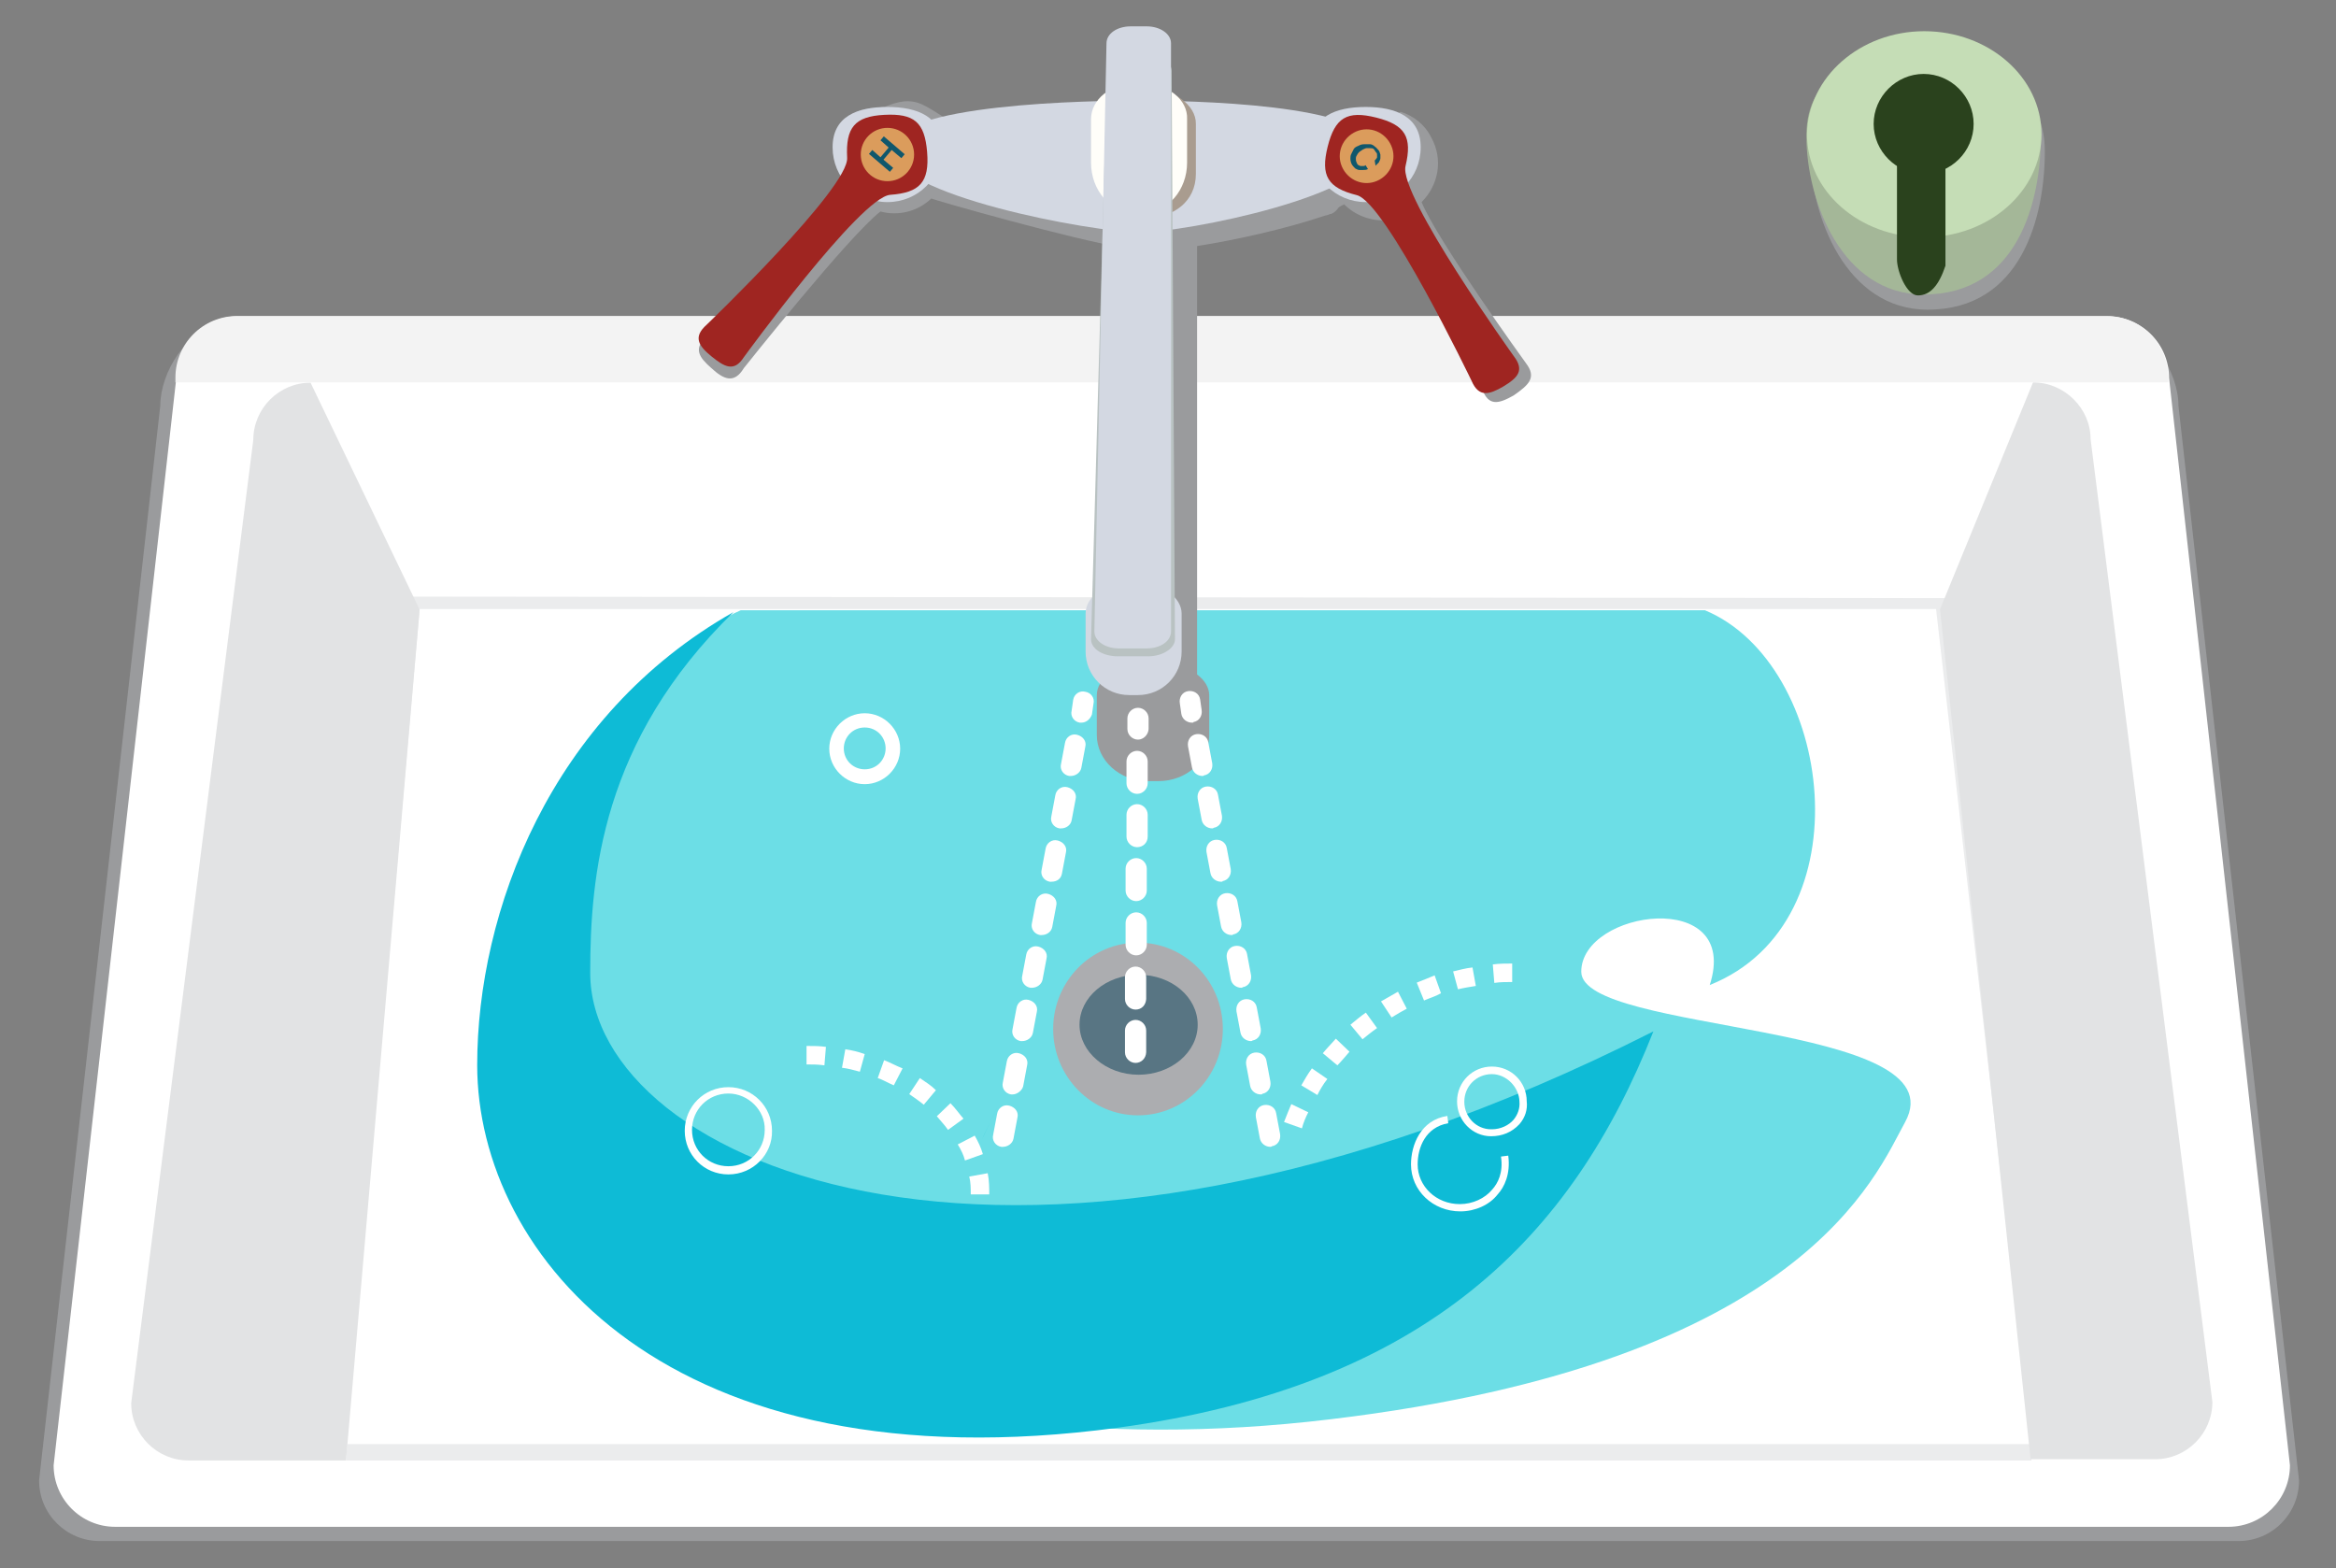 <?xml version="1.0" encoding="utf-8"?>
<!-- Generator: Adobe Illustrator 17.1.0, SVG Export Plug-In . SVG Version: 6.00 Build 0)  -->
<svg version="1.2" baseProfile="tiny" id="Layer_2" xmlns="http://www.w3.org/2000/svg" xmlns:xlink="http://www.w3.org/1999/xlink"
	 x="0px" y="0px" viewBox="15.1 756.1 771 517.5" xml:space="preserve">
<rect x="15.1" y="756.1" width="771" height="517.5" fill="#808080" stroke="none"/>
<ellipse fill="#FFFFFF" cx="400" cy="1107.4" rx="179.7" ry="96"/>
<path fill="#9A9B9D" d="M773.9,1244.7c0,10.9-8.8,20-20,20H48c-10.9,0-20-8.8-20-20l40-354.7c0-10.9,8.8-25.6,20-25.6h626.1
	c10.9,0,20,14.4,20,25.6L773.9,1244.7z"/>
<path fill="#FFFFFF" d="M770.9,1239.7c0,11.2-9.1,20.3-20.3,20.3H53.1c-11.2,0-20.3-9.1-20.3-20.3l40.5-358.9
	c0-11.2,9.1-20.3,20.3-20.3h617.1c11.2,0,20.3,9.1,20.3,20.3L770.9,1239.7z"/>
<path fill="#FFFFFF" d="M745.6,1241.8c0,10.4-8.5-3.7-47.2-3.7H49.1c17.9,0,9.3,14.1,9.3,3.7l40.3-340.5c0-10.4,8.5-18.9,18.9-18.9
	h568.5c10.4,0,18.9,8.5,18.9,18.9L745.6,1241.8z"/>
<polygon fill="#EBECED" points="685.6,1238.1 129.3,1238.1 151.1,953 657.2,953.5 "/>
<polygon fill="#FFFFFF" points="685.6,1232.7 129.3,1232.7 153.6,957.1 654.1,957.1 "/>
<path fill="#6CDEE6" d="M537,1076.8c0-20.5,52.8-27.8,42.4,4.4c52-20.8,40.8-106.1-1.6-123.7H259.6c-45.9,20-73.9,114.7-75.7,164.3
	c-2.4,58.7,114.1,121.6,270.4,102.7c156.3-18.7,180-80.8,189.6-98.1C662,1093.2,537,1097.3,537,1076.8z"/>
<path fill="#0EBBD6" d="M209.9,1077.2c0-32,3.8-76.7,47.3-119.1c-60.6,34.3-84.6,99.1-84.6,149.5c0,62.9,63.1,139.7,211.4,119.7
	c102.1-13.9,150.1-63.1,176.8-130.8C350.1,1203.1,209.9,1139.9,209.9,1077.2z"/>
<path fill="#FFFFFF" d="M300.5,1014.9c-6.4,0-11.7-5.3-11.7-11.7s5.3-11.7,11.7-11.7c6.4,0,11.7,5.3,11.7,11.7
	S306.9,1014.9,300.5,1014.9z M300.5,996.2c-4,0-6.9,3.2-6.9,6.9c0,4,3.2,6.9,6.9,6.9c4,0,6.9-3.2,6.9-6.9S304.5,996.2,300.5,996.2z"
	/>
<path fill="#FFFFFF" d="M497.1,1155.9c-9.1,0-16.3-6.9-16.3-15.5c0-6.4,3.2-14.7,12-16l0.3,2.4c-7.5,1.3-10.1,8-10.1,13.6
	c0,7.2,6.1,13.1,13.9,13.1c4.3,0,8.3-1.9,10.7-4.8c1.9-2.1,3.7-5.6,2.9-10.9l2.4-0.3c0.8,6.1-1.3,10.4-3.5,12.8
	C506.7,1153.8,501.9,1155.9,497.1,1155.9z"/>
<path fill="#FFFFFF" d="M507.2,1131.1c-6.1,0-11.2-5.1-11.2-11.5s5.1-11.5,11.5-11.5c6.4,0,11.5,5.1,11.5,11.5
	c0.3,2.7-0.5,5.3-2.4,7.5C514.1,1129.8,510.9,1131.1,507.2,1131.1C507.5,1131.1,507.2,1131.1,507.2,1131.1z M507.5,1110.6
	c-5.1,0-9.1,4-9.1,9.1s4,9.1,8.8,9.1h0.3c2.9,0,5.6-1.3,7.2-3.2c1.3-1.6,2.1-3.7,1.9-5.9C516.5,1114.9,512.3,1110.6,507.5,1110.6z"
	/>
<path fill="#FFFFFF" d="M255.5,1143.7c-8,0-14.4-6.4-14.4-14.4s6.4-14.4,14.4-14.4c8,0,14.4,6.4,14.4,14.4
	C270.1,1137,263.7,1143.7,255.5,1143.7z M255.5,1117c-6.7,0-12,5.3-12,12c0,6.7,5.3,12,12,12s12-5.3,12-12
	C267.7,1122.6,262.1,1117,255.5,1117z"/>
<path fill="#0EBBD6" d="M344.3,1121.3l-5.1,10.9C340,1130.3,342.4,1125.5,344.3,1121.3z"/>
<path fill="#E2E3E4" d="M153.6,957.3l-36-74.9c-10.4,0-18.9,8.5-18.9,18.9l-40.3,317.9c0,10.4,8.5,18.9,18.9,18.9h52L153.6,957.3z"
	/>
<path fill="#E2E3E4" d="M686.1,882.3l-30.7,74.9l29.9,280.5h41.1c10.4,0,18.9-8.5,18.9-18.9L705.1,901
	C705.1,890.9,696.5,882.3,686.1,882.3z"/>
<path fill="#F3F3F3" d="M730.7,882.3v-1.6c0-11.2-9.1-20.3-20.3-20.3H93.3c-11.2,0-20.3,9.1-20.3,20.3v1.6H730.7z"/>
<path fill="#ACADB0" d="M418.7,1095.7c0,15.7-12.5,28.5-28,28.5s-28-12.8-28-28.5s12.5-28.5,28-28.5S418.7,1079.9,418.7,1095.7z"/>
<path fill="#587583" d="M410.4,1094.3c0,9.1-8.8,16.5-19.5,16.5s-19.5-7.5-19.5-16.5c0-9.1,8.8-16.5,19.5-16.5
	C401.9,1077.8,410.4,1085.3,410.4,1094.3z"/>
<path fill="#9A9B9D" d="M518.7,875.9c0,0-29.3-40.5-34.4-53.1c5.6-5.6,7.2-14.1,3.2-21.3c-2.1-4.3-5.9-7.2-10.1-8.5l-0.8,0.5l0,0
	c-0.3-0.3-0.5-0.5-1.1-0.5c-0.3,0-0.8,0-1.1,0c-6.7-1.9-14.9-1.3-20.3,2.9c0,0,0,0-0.3,0.3c-19.5-6.4-47.2-6.4-56.5-6.4
	c-10.1,0-42.7,0.5-63.7,7.7c-0.3-0.3-0.8-0.3-1.6,0c-4.5-1.6-8-4.8-12.5-6.9s-8.5-0.8-12.5,0.8c-3.2,0.5-8.5,0.3-10.9,2.9
	c-2.9,3.2-5.1,12.5-2.7,17.1c-0.3,2.1,0,4.3,1.3,6.7c-6.9,11.5-46.4,49.1-46.4,49.1c-4.5,4-2.4,6.9,1.6,10.4c4,3.7,7.5,5.3,10.7,0
	c0,0,34.7-43.7,45.1-51.7c5.9,1.6,12.3,0,16.8-4.3c0,0.3,48,13.9,62.4,16l-3.5,140.8c-2.7,1.9-4.3,4.3-4.3,7.2v13.1
	c0,8.3,7.5,15.2,16.8,15.2h3.5c9.3,0,16.8-6.7,16.8-15.2v-13.1c0-2.7-1.6-5.1-4-6.9V837.3c12.3-1.9,29.1-5.6,42.4-10.1l0,0
	c0.5,0,1.1-0.3,1.6-0.5h0.3l0,0c1.1-0.5,1.9-1.3,2.4-2.1c0.3-0.3,0.8-0.5,1.3-0.8c0.3,0,0.5-0.3,0.5-0.3c3.7,3.7,8.8,5.6,13.9,5.3
	c8,10.9,31.7,55.7,31.7,55.7c2.1,5.9,5.6,4.8,10.4,2.1C519.7,883.1,522.4,880.7,518.7,875.9z"/>
<path fill="#D3D8E2" d="M326.1,804.7c0,10.1-8,18.1-18.1,18.1l0,0c-10.1,0-18.1-8-18.1-18.1l0,0c0-10.1,8-13.3,18.1-13.3l0,0
	C317.9,791.4,326.1,794.6,326.1,804.7L326.1,804.7z"/>
<path fill="#D3D8E2" d="M484,804.7c0,10.1-8,18.1-18.1,18.1l0,0c-10.1,0-18.1-8-18.1-18.1l0,0c0-10.1,8-13.3,18.1-13.3l0,0
	C475.7,791.4,484,794.6,484,804.7L484,804.7z"/>
<path fill="#FFFFFF" d="M390.7,1000.2C390.4,1000.2,390.4,1000.2,390.7,1000.2c-1.9,0-3.5-1.6-3.5-3.5v-3.5c0-1.9,1.6-3.5,3.5-3.5
	l0,0c1.9,0,3.5,1.6,3.5,3.5v3.5C394.1,998.6,392.5,1000.2,390.7,1000.2z"/>
<path fill="#FFFFFF" d="M389.9,1106.9L389.9,1106.9c-1.9,0-3.5-1.6-3.5-3.5v-7.2c0-1.9,1.6-3.5,3.5-3.5l0,0c1.9,0,3.5,1.6,3.5,3.5
	v7.2C393.3,1105.5,391.7,1106.9,389.9,1106.9z M389.9,1089.3L389.9,1089.3c-1.9,0-3.5-1.6-3.5-3.5v-7.2c0-1.9,1.6-3.5,3.5-3.5l0,0
	c1.9,0,3.5,1.6,3.5,3.5v7.2C393.3,1087.7,392,1089.3,389.9,1089.3z M390.1,1071.4L390.1,1071.4c-1.9,0-3.5-1.6-3.5-3.5v-7.2
	c0-1.9,1.6-3.5,3.5-3.5l0,0c1.9,0,3.5,1.6,3.5,3.5v7.2C393.6,1069.8,392,1071.4,390.1,1071.4z M390.1,1053.5L390.1,1053.5
	c-1.9,0-3.5-1.6-3.5-3.5v-7.2c0-1.9,1.6-3.5,3.5-3.5l0,0c1.9,0,3.5,1.6,3.5,3.5v7.2C393.6,1051.9,392,1053.5,390.1,1053.5z
	 M390.4,1035.7C390.4,1035.7,390.1,1035.7,390.4,1035.7c-1.9,0-3.5-1.6-3.5-3.5v-7.2c0-1.9,1.6-3.5,3.5-3.5l0,0
	c1.9,0,3.5,1.6,3.5,3.5v7.2C393.9,1034.3,392.3,1035.7,390.4,1035.7z M390.4,1018.1L390.4,1018.1c-1.9,0-3.5-1.6-3.5-3.5v-7.2
	c0-1.9,1.6-3.5,3.5-3.5l0,0c1.9,0,3.5,1.6,3.5,3.5v7.2C393.9,1016.5,392.3,1018.1,390.4,1018.1z"/>
<path fill="#FFFFFF" d="M372,994.6c-0.3,0-0.3,0-0.5,0c-1.9-0.3-3.2-2.1-2.7-4l0.5-3.5c0.3-1.9,2.1-3.2,4-2.7c1.9,0.3,3.2,2.1,2.7,4
	l-0.5,3.5C374.9,993.5,373.6,994.6,372,994.6z"/>
<path fill="#FFFFFF" d="M346.1,1134.6c-0.3,0-0.3,0-0.5,0c-1.9-0.3-3.2-2.1-2.7-4l1.3-6.9c0.3-1.9,2.1-3.2,4-2.7
	c1.9,0.5,3.2,2.1,2.7,4l-1.3,6.9C349.3,1133.5,347.7,1134.6,346.1,1134.6z M349.3,1117.3c-0.3,0-0.3,0-0.5,0c-1.9-0.3-3.2-2.1-2.7-4
	l1.3-6.9c0.3-1.9,2.1-3.2,4-2.7c1.9,0.5,3.2,2.1,2.7,4l-1.3,6.9C352.5,1115.9,350.9,1117.3,349.3,1117.3z M352.5,1099.7
	c-0.3,0-0.3,0-0.5,0c-1.9-0.3-3.2-2.1-2.7-4l1.3-6.9c0.3-1.9,2.1-3.2,4-2.7c1.9,0.5,3.2,2.1,2.7,4l-1.3,6.9
	C355.7,1098.6,354.1,1099.7,352.5,1099.7z M355.7,1082.1c-0.3,0-0.3,0-0.5,0c-1.9-0.3-3.2-2.1-2.7-4l1.3-6.9c0.3-1.9,2.1-3.2,4-2.7
	c1.9,0.5,3.2,2.1,2.7,4l-1.3,6.9C358.9,1081,357.3,1082.1,355.7,1082.1z M358.9,1064.7c-0.3,0-0.3,0-0.5,0c-1.9-0.3-3.2-2.1-2.7-4
	l1.3-6.9c0.3-1.9,2.1-3.2,4-2.7c1.9,0.5,3.2,2.1,2.7,4l-1.3,6.9C362.1,1063.7,360.5,1064.7,358.9,1064.7z M362.1,1047.1
	c-0.3,0-0.3,0-0.5,0c-1.9-0.3-3.2-2.1-2.7-4l1.3-6.9c0.3-1.9,2.1-3.2,4-2.7c1.9,0.5,3.2,2.1,2.7,4l-1.3,6.9
	C365.3,1046.1,364,1047.1,362.1,1047.1z M365.3,1029.5c-0.3,0-0.3,0-0.5,0c-1.9-0.3-3.2-2.1-2.7-4l1.3-6.9c0.3-1.9,2.1-3.2,4-2.7
	c1.9,0.5,3.2,2.1,2.7,4l-1.3,6.9C368.5,1028.5,366.9,1029.5,365.3,1029.5z M368.5,1012.2c-0.3,0-0.3,0-0.5,0c-1.9-0.3-3.2-2.1-2.7-4
	l1.3-6.9c0.3-1.9,2.1-3.2,4-2.7c1.9,0.5,3.2,2.1,2.7,4l-1.3,6.9C371.7,1011.1,370.1,1012.2,368.5,1012.2z"/>
<path fill="#FFFFFF" d="M408.5,994.6c-1.6,0-3.2-1.1-3.5-2.9l-0.5-3.5c-0.3-1.9,0.8-3.7,2.7-4c1.9-0.3,3.7,0.8,4,2.7l0.5,3.5
	c0.3,1.9-0.8,3.7-2.7,4C409.1,994.6,408.8,994.6,408.5,994.6z"/>
<path fill="#FFFFFF" d="M434.4,1134.6c-1.6,0-3.2-1.1-3.5-2.9l-1.3-6.9c-0.3-1.9,0.8-3.7,2.7-4c1.9-0.3,3.7,0.8,4,2.7l1.3,6.9
	c0.3,1.9-0.8,3.7-2.7,4C434.7,1134.6,434.4,1134.6,434.4,1134.6z M431.2,1117.3c-1.6,0-3.2-1.1-3.5-2.9l-1.3-6.9
	c-0.3-1.9,0.8-3.7,2.7-4c1.9-0.3,3.7,0.8,4,2.7l1.3,6.9c0.3,1.9-0.8,3.7-2.7,4C431.7,1117.3,431.5,1117.3,431.2,1117.3z M428,1099.7
	c-1.6,0-3.2-1.1-3.5-2.9l-1.3-6.9c-0.3-1.9,0.8-3.7,2.7-4s3.7,0.8,4,2.7l1.3,6.9c0.3,1.9-0.8,3.7-2.7,4
	C428.3,1099.7,428,1099.7,428,1099.7z M424.8,1082.1c-1.6,0-3.2-1.1-3.5-2.9l-1.3-6.9c-0.3-1.9,0.8-3.7,2.7-4c1.9-0.3,3.7,0.8,4,2.7
	l1.3,6.9c0.3,1.9-0.8,3.7-2.7,4C425.1,1082.1,424.8,1082.1,424.8,1082.1z M421.6,1064.7c-1.6,0-3.2-1.1-3.5-2.9l-1.3-6.9
	c-0.3-1.9,0.8-3.7,2.7-4c1.9-0.3,3.7,0.8,4,2.7l1.3,6.9c0.3,1.9-0.8,3.7-2.7,4C421.9,1064.7,421.9,1064.7,421.6,1064.7z
	 M418.1,1047.1c-1.6,0-3.2-1.1-3.5-2.9l-1.3-6.9c-0.3-1.9,0.8-3.7,2.7-4c1.9-0.3,3.7,0.8,4,2.7l1.3,6.9c0.3,1.9-0.8,3.7-2.7,4
	C418.7,1047.1,418.4,1047.1,418.1,1047.1z M415.2,1029.5c-1.6,0-3.2-1.1-3.5-2.9l-1.3-6.9c-0.3-1.9,0.8-3.7,2.7-4
	c1.9-0.3,3.7,0.8,4,2.7l1.3,6.9c0.3,1.9-0.8,3.7-2.7,4C415.5,1029.5,415.2,1029.5,415.2,1029.5z M412,1012.2c-1.6,0-3.2-1.1-3.5-2.9
	l-1.3-6.9c-0.3-1.9,0.8-3.7,2.7-4s3.7,0.8,4,2.7l1.3,6.9c0.3,1.9-0.8,3.7-2.7,4C412.3,1012.2,412,1012.2,412,1012.2z"/>
<path fill="#D3D8E2" d="M390.7,948.5h-2.9c-8,0-14.4,4.5-14.4,10.1v12.5c0,8,6.4,14.4,14.4,14.4h2.9c8,0,14.4-6.4,14.4-14.4v-12.5
	C405.1,953.3,398.7,948.5,390.7,948.5z"/>
<path fill="none" stroke="#FFFEF9" stroke-width="2" stroke-linecap="round" stroke-miterlimit="10" d="M488.5,802.6"/>
<path fill="none" stroke="#FFFEF9" stroke-width="2" stroke-linecap="round" stroke-miterlimit="10" d="M295.2,802.6"/>
<path fill="#D3D8E2" d="M468.5,805.3c0,15.2-62.1,27.5-77.3,27.5c-15.2,0-82.1-12.3-82.1-27.5s67.2-16,82.1-16
	S468.5,790.1,468.5,805.3z"/>
<path fill="#A99C8F" d="M394.1,785.3h-2.9c-8,0-14.4,5.3-14.4,11.7v14.4c0,9.1,6.4,16.5,14.4,16.5h2.9c8,0,15.7-5.1,15.7-14.4V797
	C409.9,790.6,402.1,785.3,394.1,785.3z"/>
<path fill="#FFFEF9" d="M392.5,783.7h-2.9c-8,0-14.4,5.3-14.4,11.7v14.4c0,9.1,6.4,16.5,14.4,16.5h2.9c8,0,14.4-7.5,14.4-16.5v-14.4
	C407.2,789,400.5,783.7,392.5,783.7z"/>
<path fill="#B9C2C2" d="M402.9,967.1c0,2.9-4,5.6-8.8,5.6H384c-4.8,0-8.8-2.4-8.8-5.6l5.3-187.5c0-2.9,4-5.6,8.8-5.6h3.7
	c4.8,0,8.8,2.4,8.8,5.6L402.9,967.1z"/>
<path fill="#D3D8E2" d="M401.6,964.5c0,3.2-3.5,5.6-8,5.6h-9.3c-4.3,0-8-2.4-8-5.6l4-194.1c0-3.2,3.5-5.6,8-5.6h5.3
	c4.3,0,8,2.4,8,5.6V964.5z"/>
<path fill="#9F2521" d="M469.3,794.9c-9.6-2.4-13.6,0-16,9.6s0,13.6,9.6,16c9.6,2.4,37.9,61.3,37.9,61.3c2.4,5.6,5.9,4.5,10.4,1.9
	c4.8-2.9,7.2-5.3,3.5-10.1c0,0-38.1-53.1-35.7-62.7C481.3,801.3,478.9,797.3,469.3,794.9z"/>
<path fill="#DB9C5C" d="M470.4,815.4c-4.3,2.4-9.6,0.8-12-3.5c-2.4-4.3-0.8-9.6,3.5-12c4.3-2.4,9.6-0.8,12,3.5
	C476.3,807.7,474.7,813,470.4,815.4z"/>
<path fill="#10576C" d="M468.8,809c0.3,0,0.3-0.3,0.5-0.5s0.3-0.3,0.3-0.5c0-0.3,0-0.5,0-0.8s0-0.5-0.3-0.8
	c-0.3-0.3-0.5-0.8-0.8-1.1c-0.3-0.3-0.8-0.3-1.1-0.3s-0.8,0-1.3,0c-0.3,0-0.8,0.3-1.3,0.5c-0.3,0.3-0.8,0.5-1.1,0.8
	c-0.3,0.3-0.5,0.5-0.8,1.1c-0.3,0.5-0.3,0.8-0.3,1.1s0,0.8,0.3,1.3c0,0.3,0.3,0.5,0.5,0.8c0.3,0,0.5,0.3,0.8,0.3s0.5,0,0.8,0
	c0.3,0,0.5,0,0.8-0.3l0.8,1.3c-0.5,0.3-1.1,0.3-1.6,0.3c-0.5,0-1.1,0-1.3,0c-0.5,0-0.8-0.3-1.3-0.5c-0.3-0.3-0.8-0.8-1.1-1.3
	c-0.3-0.5-0.5-1.3-0.5-1.9c0-0.5,0-1.1,0.3-1.6s0.5-1.1,0.8-1.6c0.3-0.5,0.8-0.8,1.6-1.1c0.5-0.3,1.1-0.5,1.9-0.5c0.8,0,1.1,0,1.9,0
	c0.5,0,1.1,0.3,1.6,0.8c0.5,0.3,0.8,0.8,1.3,1.3c0.3,0.5,0.3,0.8,0.5,1.3c0,0.5,0,0.8,0,1.3c0,0.3-0.3,0.8-0.5,1.3
	c-0.3,0.3-0.5,0.5-1.1,1.1L468.8,809L468.8,809z"/>
<path fill="#9F2521" d="M321.1,806.3c-0.8-9.9-4.3-12.8-14.1-12.3c-9.9,0.5-12.8,4.3-12.3,14.1c0.8,9.9-46.4,55.2-46.4,55.2
	c-4.5,4-2.7,6.9,1.6,10.4c4.3,3.5,7.5,5.3,10.7,0.3c0,0,38.4-52.8,48.3-53.6C318.7,819.7,321.9,816.2,321.1,806.3z"/>
<circle fill="#DB9C5C" cx="308" cy="807.1" r="8.8"/>
<path fill="#10576C" d="M301.9,806.9l1.1-1.3l2.7,2.4l2.7-3.2l-2.7-2.4l1.1-1.3l6.9,5.9l-1.1,1.3l-3.2-2.7l-2.7,3.2l3.2,2.7
	l-1.1,1.3L301.9,806.9z"/>
<path fill="#FFFFFF" d="M444.8,1128.5l-5.9-2.1c0.8-2.1,1.6-4,2.4-5.9l5.6,2.7C446.1,1124.7,445.3,1126.6,444.8,1128.5z
	 M449.9,1117.5l-5.3-3.2c1.1-1.9,2.1-3.7,3.5-5.6l5.1,3.5C451.7,1114.1,450.7,1115.9,449.9,1117.5z M456.5,1107.7l-4.8-4
	c1.3-1.6,2.9-3.2,4.3-4.8l4.5,4.3C459.2,1104.7,457.9,1106.3,456.5,1107.7z M464.8,1099.1l-4-4.8c1.6-1.3,3.2-2.7,5.1-4l3.7,5.1
	C468,1096.5,466.4,1097.8,464.8,1099.1z M474.4,1091.9l-3.5-5.3c1.9-1.1,3.7-2.1,5.6-3.2l2.9,5.6
	C477.9,1089.8,476,1090.9,474.4,1091.9z M485.1,1086.3l-2.4-5.9c2.1-0.8,4-1.6,5.9-2.4l2.1,5.9
	C488.8,1085,486.9,1085.5,485.1,1086.3z M496.3,1082.6l-1.6-5.9c2.1-0.5,4.3-1.1,6.4-1.3l1.1,6.1
	C500.3,1081.8,498.4,1082.1,496.3,1082.6z M508.3,1080.5l-0.5-6.1c2.1-0.3,4.3-0.3,6.4-0.3v6.1
	C512.3,1080.2,510.1,1080.2,508.3,1080.5z"/>
<path fill="#FFFFFF" d="M341.6,1150.3h-6.1c0-1.9,0-4-0.5-5.9l6.1-1.1C341.6,1145.8,341.6,1148.2,341.6,1150.3z M333.6,1139.1
	c-0.5-1.9-1.3-3.5-2.4-5.3l5.6-2.9c1.1,1.9,2.1,4,2.7,6.1L333.6,1139.1z M328,1129c-1.1-1.6-2.4-2.9-3.7-4.5l4.5-4.3
	c1.6,1.6,2.9,3.5,4.3,5.1L328,1129z M320,1120.7c-1.6-1.3-3.2-2.4-4.8-3.5l3.5-5.3c1.9,1.3,3.7,2.4,5.3,4L320,1120.7z M310.1,1114.3
	c-1.9-0.8-3.7-1.9-5.3-2.4l2.1-5.9c2.1,0.8,4,1.9,6.1,2.7L310.1,1114.3z M298.9,1109.8c-1.9-0.5-4-1.1-5.9-1.3l1.1-6.1
	c2.1,0.3,4.3,0.8,6.4,1.6L298.9,1109.8z M287.2,1107.7c-2.1-0.3-4-0.3-5.9-0.3v-6.1c2.1,0,4.3,0,6.4,0.3L287.2,1107.7z"/>
<path fill="#9A9B9D" d="M651.3,780.9c21.3,0,38.7,3.7,38.7,25.1s-7.5,52.3-38.7,52.3c-26.9,0-38.7-30.9-38.7-52.3
	C612.9,784.6,630.3,780.9,651.3,780.9z"/>
<path fill="#A4B798" d="M650,775.9c21.3,0,38.7,3.7,38.7,25.1s-7.5,52.3-38.7,52.3c-26.9,0-38.7-30.9-38.7-52.3
	S628.6,775.9,650,775.9z"/>
<path fill="#C5DDB6" d="M650.2,766.4c21.3,0,38.7,15.2,38.7,34c0,18.7-17.3,34-38.7,34s-38.7-15.2-38.7-34
	C611.8,781.4,629.2,766.4,650.2,766.4z"/>
<path fill="#2A421D" d="M650,780.5c9.1,0,16.5,7.5,16.5,16.5c0,9.1-7.5,16.5-16.5,16.5s-16.5-7.5-16.5-16.5
	C633.5,788,641,780.5,650,780.5z"/>
<path fill="#2A421D" d="M648.1,791.4c3.7,0,6.9,2.9,9.1,4.1v48.3c-2.2,6.6-5.1,9.8-9.1,9.8l0,0c-3.7,0-6.9-7.9-6.9-11.9v-43.3
	C641.2,794.6,644.1,791.4,648.1,791.4L648.1,791.4z"/>
</svg>
